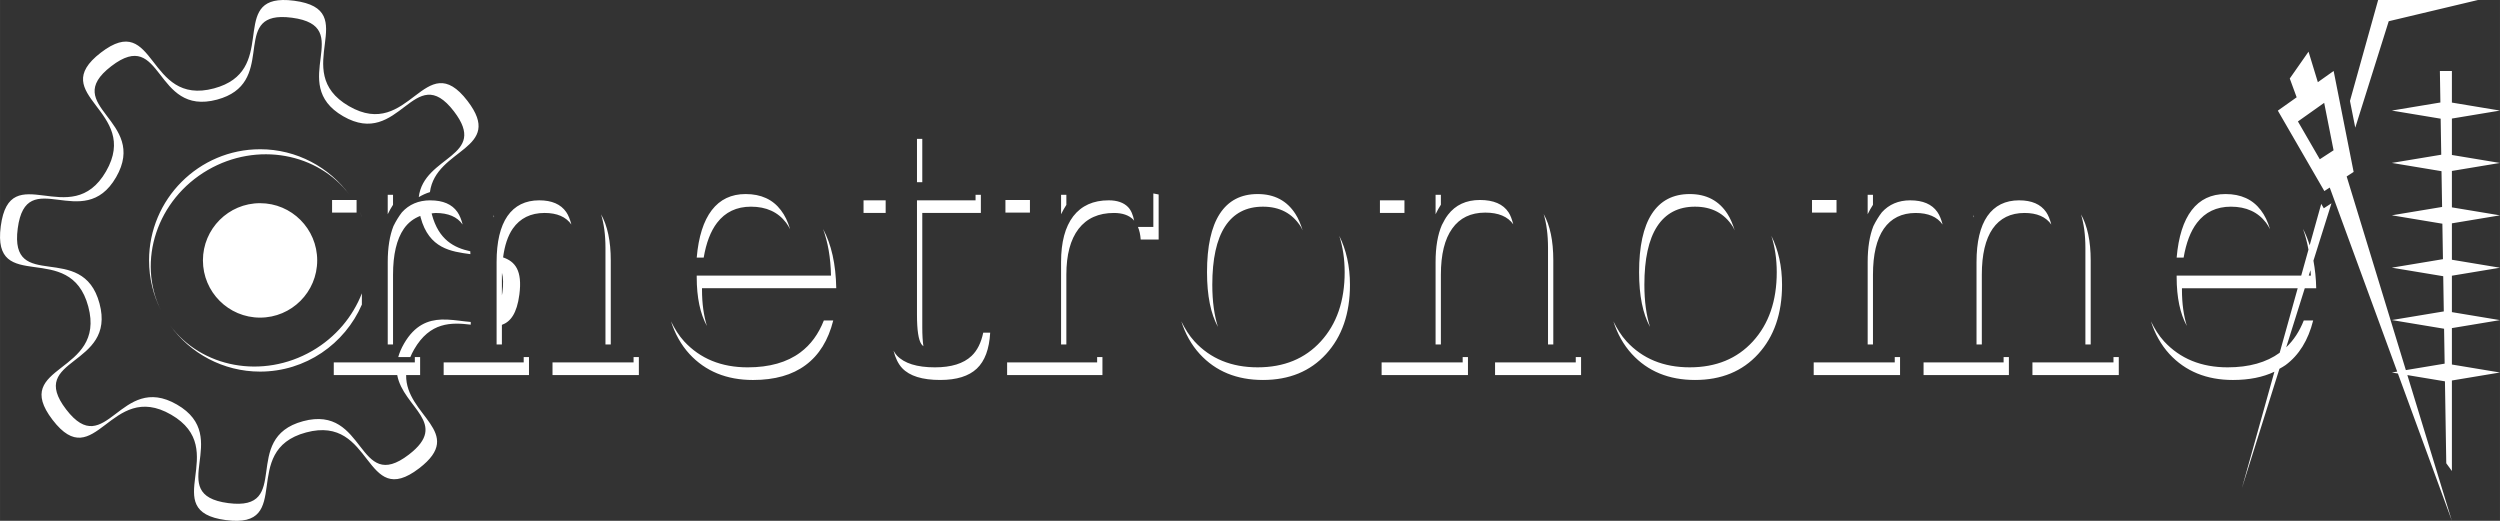 <?xml version="1.0" encoding="UTF-8" standalone="no"?>
<!-- Created with Inkscape (http://www.inkscape.org/) -->

<svg
   width="720"
   height="150"
   viewBox="0 0 190.5 39.688"
   version="1.1"
   id="svg1"
   inkscape:version="1.3.2 (091e20ef0f, 2023-11-25)"
   sodipodi:docname="title.svg"
   xmlns:inkscape="http://www.inkscape.org/namespaces/inkscape"
   xmlns:sodipodi="http://sodipodi.sourceforge.net/DTD/sodipodi-0.dtd"
   xmlns="http://www.w3.org/2000/svg"
   xmlns:svg="http://www.w3.org/2000/svg">
  <rect x="0" y="0" width="190.5" height="39.688" fill="#333333" stroke="none"/>
  <sodipodi:namedview
     id="namedview1"
     pagecolor="#505050"
     bordercolor="#eeeeee"
     borderopacity="1"
     inkscape:showpageshadow="0"
     inkscape:pageopacity="0"
     inkscape:pagecheckerboard="0"
     inkscape:deskcolor="#d1d1d1"
     inkscape:document-units="px"
     inkscape:zoom="0.4850447"
     inkscape:cx="471.0906"
     inkscape:cy="-202.04323"
     inkscape:window-width="1920"
     inkscape:window-height="1048"
     inkscape:window-x="0"
     inkscape:window-y="0"
     inkscape:window-maximized="1"
     inkscape:current-layer="layer1"
     showgrid="false" />
  <defs
     id="defs1" />
  <g
     inkscape:label="Calque 1"
     inkscape:groupmode="layer"
     id="layer1"
     transform="translate(-9.913,-249.677)">
    <path
       id="path22"
       style="fill:#ffffff;fill-opacity:1;stroke-width:0.325;paint-order:fill markers stroke"
       d="m 191.128,249.677 -2.147,7.691 0.404,2.037 2.55,-8.11 6.805,-1.619 z m -159.685,7.5e-4 c -3.912,0.087 -0.374,5.433 -5.222,6.734 -5.171,1.388 -4.377,-5.988 -8.625,-2.724 -4.247,3.264 3.073,4.405 0.396,9.048 -2.677,4.643 -7.324,-1.135 -8.022,4.181 -0.699,5.316 5.283,0.939 6.668,6.117 1.386,5.179 -5.98,4.383 -2.721,8.637 3.259,4.254 4.398,-3.077 9.035,-0.396 4.636,2.681 -1.133,7.334 4.175,8.034 5.308,0.7 0.937,-5.291 6.109,-6.679 5.171,-1.388 4.377,5.989 8.625,2.725 3.581,-2.752 -1.06,-3.994 -1,-7.099 h 1.065 v -1.37 h -0.403 v 0.407 h -6.177 v 0.962 h 4.835 c 0.455,2.495 4.005,3.668 0.887,6.063 -3.97,3.05 -3.227,-3.843 -8.06,-2.546 -4.833,1.297 -0.748,6.895 -5.709,6.241 -4.961,-0.654 0.432,-5.003 -3.902,-7.508 -4.333,-2.505 -5.398,4.345 -8.444,0.37 -3.046,-3.975 3.838,-3.231 2.543,-8.072 -1.295,-4.84 -6.885,-0.75 -6.232,-5.718 0.653,-4.968 4.996,0.432 7.497,-3.907 2.502,-4.339 -4.34,-5.406 -0.37,-8.456 3.97,-3.05 3.227,3.843 8.06,2.546 4.531,-1.216 1.224,-6.212 4.88,-6.293 0.244,-0.005 0.518,0.011 0.829,0.052 4.961,0.654 -0.432,5.003 3.902,7.508 4.333,2.505 5.398,-4.346 8.444,-0.37 2.674,3.49 -2.305,3.345 -2.683,6.533 0.271,-0.161 0.553,-0.293 0.851,-0.382 0.445,-3.366 5.716,-3.226 2.866,-6.945 -3.259,-4.254 -4.399,3.077 -9.035,0.396 -4.636,-2.681 1.133,-7.334 -4.175,-8.034 -0.332,-0.044 -0.626,-0.061 -0.887,-0.056 z m 154.381,3.936 -1.43,2.045 0.525,1.432 -1.434,1.017 3.544,6.128 0.411,-0.267 5.141,14.025 -0.412,0.068 0.465,0.077 4.115,11.225 -3.394,-11.105 2.864,0.476 0.101,6.244 0.429,0.589 v -6.897 l 3.664,-0.609 -3.664,-0.608 v -2.775 l 3.664,-0.608 -3.664,-0.609 v -2.775 l 3.664,-0.608 -3.664,-0.609 v -2.774 l 3.664,-0.609 -3.664,-0.608 v -2.775 l 3.664,-0.609 -3.664,-0.608 v -2.775 l 3.664,-0.608 -3.664,-0.609 v -2.409 h -0.916 l 0.039,2.402 -3.703,0.615 3.723,0.618 0.045,2.747 -3.768,0.625 3.788,0.629 0.045,2.726 -3.833,0.636 3.854,0.64 0.044,2.703 -3.898,0.648 3.919,0.65 0.043,2.683 -3.962,0.658 3.984,0.661 0.043,2.661 -2.956,0.491 -4.51,-14.756 0.531,-0.345 -1.523,-7.693 -1.204,0.854 z m 1.192,3.9 0.716,3.616 -1.05,0.683 -1.666,-2.881 z M 79.787,260.258 v 3.301 h 0.404 v -3.301 z m -50.058,0.792 c -4.662,0 -8.459,3.802 -8.459,8.471 0,1.363 0.326,2.652 0.9,3.794 -1.837,-3.736 -0.298,-8.442 3.585,-10.688 3.752,-2.169 8.393,-1.29 10.789,1.894 -1.541,-2.101 -4.019,-3.472 -6.815,-3.472 z m 68.069,3.369 v 2.551 H 96.625 c 0.112,0.27 0.185,0.587 0.209,0.962 h 1.368 v -3.436 c -0.141,-0.033 -0.267,-0.048 -0.404,-0.077 z m -31.067,0.045 c -1.092,0 -1.952,0.409 -2.58,1.227 -0.628,0.818 -1.011,2.024 -1.148,3.618 h 0.531 c 0.191,-1.122 0.527,-2.013 1.02,-2.656 0.628,-0.818 1.488,-1.227 2.58,-1.227 1.17,0 2.064,0.409 2.684,1.227 0.113,0.146 0.206,0.32 0.301,0.491 -0.169,-0.575 -0.401,-1.063 -0.704,-1.453 -0.619,-0.818 -1.514,-1.227 -2.684,-1.227 z m 39.014,0 c -1.273,0 -2.237,0.504 -2.89,1.512 -0.645,0.999 -0.967,2.481 -0.967,4.444 0,1.795 0.287,3.171 0.833,4.168 -0.277,-0.873 -0.43,-1.927 -0.43,-3.206 0,-1.964 0.323,-3.445 0.968,-4.444 0.654,-1.008 1.617,-1.512 2.89,-1.512 1.273,0 2.232,0.504 2.877,1.512 0.057,0.088 0.098,0.2 0.151,0.295 -0.149,-0.471 -0.324,-0.905 -0.554,-1.257 -0.645,-1.008 -1.604,-1.512 -2.877,-1.512 z m 32.925,0 c -1.273,0 -2.236,0.504 -2.89,1.512 -0.645,0.999 -0.968,2.481 -0.968,4.444 0,1.795 0.287,3.171 0.833,4.168 -0.277,-0.873 -0.43,-1.927 -0.43,-3.206 0,-1.964 0.322,-3.445 0.967,-4.444 0.654,-1.008 1.617,-1.512 2.89,-1.512 1.273,0 2.232,0.504 2.877,1.512 0.057,0.088 0.098,0.2 0.151,0.295 -0.149,-0.471 -0.324,-0.905 -0.554,-1.257 -0.645,-1.008 -1.604,-1.512 -2.877,-1.512 z m 40.833,0 c -1.092,0 -1.952,0.409 -2.58,1.227 -0.628,0.818 -1.011,2.024 -1.148,3.618 h 0.531 c 0.191,-1.122 0.527,-2.013 1.021,-2.656 0.628,-0.818 1.488,-1.227 2.58,-1.227 1.17,0 2.064,0.409 2.684,1.227 0.113,0.146 0.206,0.319 0.3,0.491 -0.169,-0.575 -0.401,-1.062 -0.704,-1.453 -0.619,-0.818 -1.514,-1.227 -2.684,-1.227 z m -140.046,0.058 v 1.48 c 0.124,-0.258 0.26,-0.495 0.404,-0.719 v -0.762 z m 44.794,0 v 0.421 h -4.464 v 8.721 c 0,1.163 0.112,1.908 0.336,2.235 0.042,0.062 0.097,0.111 0.153,0.161 -0.056,-0.373 -0.085,-0.851 -0.085,-1.434 v -8.721 h 4.464 v -1.383 z m 6.516,0 v 1.48 c 0.124,-0.256 0.26,-0.491 0.403,-0.712 v -0.769 z m 28.538,0 v 1.48 c 0.123,-0.262 0.26,-0.5 0.404,-0.726 v -0.755 z m 32.925,0 v 1.48 c 0.124,-0.258 0.26,-0.494 0.404,-0.718 v -0.762 z m -117.013,0.394 v 0.962 h 1.867 v -0.962 z m 51.31,0 v 0.962 h 1.867 v -0.962 z m 36.159,0 c -1.056,0 -1.863,0.383 -2.437,1.127 -0.05,0.071 -0.102,0.137 -0.15,0.212 -0.072,0.11 -0.137,0.23 -0.199,0.353 -0.039,0.072 -0.079,0.141 -0.116,0.216 -0.318,0.737 -0.479,1.676 -0.479,2.821 v 6.279 h 0.404 v -5.317 c 0,-1.542 0.288,-2.713 0.864,-3.514 0.576,-0.81 1.415,-1.215 2.516,-1.215 1.009,0 1.717,0.302 2.136,0.893 -0.096,-0.366 -0.209,-0.686 -0.359,-0.911 -0.413,-0.629 -1.14,-0.944 -2.18,-0.944 z m 25.303,0 v 0.962 h 1.868 v -0.962 z m -105.279,0.026 c -0.913,0 -1.629,0.317 -2.171,0.914 -0.238,0.311 -0.454,0.659 -0.646,1.051 -0.286,0.725 -0.435,1.633 -0.435,2.739 v 6.279 h 0.404 v -5.317 c 0,-1.533 0.275,-2.7 0.826,-3.501 0.328,-0.47 0.752,-0.784 1.251,-0.978 0.263,-0.102 0.551,-0.165 0.862,-0.191 -0.311,0.026 -0.599,0.089 -0.862,0.191 0.009,0.038 0.015,0.073 0.025,0.112 0.64,2.391 2.328,2.602 3.793,2.803 -0.004,-0.071 -0.003,-0.151 -0.009,-0.219 -1.227,-0.267 -2.405,-0.859 -2.928,-2.814 -0.007,-0.025 -0.01,-0.048 -0.016,-0.073 0.104,-0.009 0.2,-0.031 0.31,-0.031 0.955,0 1.639,0.292 2.051,0.878 0.001,0.002 0.002,0.005 0.003,0.007 -0.101,-0.389 -0.231,-0.722 -0.407,-0.968 -0.413,-0.586 -1.096,-0.879 -2.051,-0.879 z m 8.295,0 c -1.058,0 -1.867,0.4 -2.426,1.201 -0.55,0.801 -0.825,1.969 -0.825,3.502 v 6.279 h 0.403 v -1.492 c 0.656,-0.237 1.14,-0.858 1.331,-2.306 0.244,-1.857 -0.335,-2.523 -1.24,-2.835 -0.021,0.161 -0.037,0.329 -0.051,0.5 0.013,-0.172 0.03,-0.339 0.051,-0.5 0.118,-0.898 0.357,-1.635 0.735,-2.186 0.559,-0.801 1.368,-1.201 2.426,-1.201 0.949,0 1.629,0.294 2.043,0.881 -0.1,-0.38 -0.226,-0.709 -0.395,-0.952 -0.413,-0.594 -1.097,-0.891 -2.051,-0.891 z m 24.71,0 v 0.962 h 1.686 v -0.962 z m 18.678,0 c -1.17,0 -2.069,0.405 -2.697,1.214 -0.619,0.81 -0.929,1.973 -0.929,3.489 v 6.279 h 0.403 v -5.317 c 0,-1.516 0.31,-2.679 0.929,-3.488 0.628,-0.81 1.526,-1.214 2.696,-1.214 0.645,0 1.136,0.168 1.471,0.504 0.027,0.027 0.047,0.062 0.072,0.091 -0.088,-0.434 -0.229,-0.806 -0.476,-1.054 -0.335,-0.336 -0.825,-0.504 -1.47,-0.504 z m 20.672,0 v 0.962 h 1.868 v -0.962 z m 40.417,0 c -0.912,0 -1.627,0.316 -2.168,0.911 -0.238,0.311 -0.455,0.661 -0.648,1.054 -0.286,0.725 -0.435,1.633 -0.435,2.739 v 6.279 h 0.404 v -5.317 c 0,-1.533 0.275,-2.7 0.826,-3.501 0.559,-0.801 1.368,-1.201 2.426,-1.201 0.955,0 1.638,0.292 2.051,0.878 10e-4,0.002 0.002,0.005 0.004,0.007 -0.101,-0.39 -0.231,-0.723 -0.407,-0.969 -0.413,-0.586 -1.097,-0.879 -2.051,-0.879 z m 8.295,0 c -1.058,0 -1.866,0.4 -2.425,1.201 -0.55,0.801 -0.826,1.969 -0.826,3.502 v 6.279 h 0.404 v -5.317 c 0,-1.533 0.275,-2.7 0.825,-3.501 0.559,-0.801 1.368,-1.201 2.426,-1.201 0.949,0 1.629,0.294 2.043,0.881 -0.1,-0.38 -0.226,-0.709 -0.395,-0.952 -0.413,-0.594 -1.097,-0.891 -2.051,-0.891 z m -134.047,0.218 c -2.405,-1.6e-4 -4.354,1.952 -4.354,4.36 1.4e-5,2.408 1.949,4.361 4.354,4.36 2.405,-2e-5 4.354,-1.952 4.354,-4.36 -1.5e-5,-2.408 -1.949,-4.36 -4.354,-4.36 z m 157.844,0.008 -0.586,0.381 -0.194,-0.336 -0.881,3.155 c -0.143,-0.446 -0.305,-0.871 -0.511,-1.249 0.177,0.486 0.317,1.013 0.418,1.582 l -0.552,1.978 h -9.492 v 0.103 c 0,1.58 0.27,2.81 0.777,3.732 -0.239,-0.774 -0.373,-1.685 -0.373,-2.77 v -0.103 h 8.82 l -1.373,4.918 c -1.01,0.737 -2.33,1.11 -3.967,1.11 -2.004,0 -3.617,-0.659 -4.838,-1.976 -0.414,-0.453 -0.731,-0.976 -1.004,-1.529 0.302,0.949 0.763,1.785 1.408,2.491 1.221,1.318 2.834,1.977 4.838,1.977 1.232,0 2.285,-0.211 3.161,-0.628 l -2.478,8.878 2.863,-9.104 c 0.157,-0.092 0.322,-0.175 0.466,-0.282 1.024,-0.758 1.725,-1.89 2.103,-3.398 h -0.716 c -0.323,0.824 -0.771,1.503 -1.338,2.043 l 1.414,-4.498 h 0.872 c -0.013,-0.763 -0.092,-1.455 -0.211,-2.103 z m -150.221,0.71 c 0.048,0.104 0.092,0.209 0.135,0.314 v -0.005 c -0.045,-0.103 -0.086,-0.209 -0.134,-0.31 z m 90.19,0.111 c 0.213,0.716 0.33,1.564 0.33,2.571 v 7.364 h 0.403 v -6.402 c 0,-1.511 -0.253,-2.676 -0.733,-3.533 z m -71.825,0.026 c 0.214,0.715 0.332,1.554 0.332,2.545 v 7.364 h 0.404 v -6.402 c 0,-1.486 -0.255,-2.643 -0.735,-3.507 z m 112.772,0 c 0.214,0.715 0.332,1.554 0.332,2.545 v 7.364 h 0.404 v -6.402 c 0,-1.486 -0.255,-2.643 -0.736,-3.507 z m -8.232,0.03 c 0.019,0.065 0.045,0.123 0.062,0.19 0.006,-0.013 0.013,-0.023 0.018,-0.035 -0.027,-0.051 -0.052,-0.105 -0.081,-0.155 z m -112.772,5.4e-4 c 0.019,0.065 0.045,0.123 0.062,0.19 0.006,-0.013 0.012,-0.023 0.018,-0.035 -0.027,-0.051 -0.051,-0.105 -0.08,-0.154 z m 25.144,1.076 c 0.366,1.007 0.581,2.179 0.605,3.558 H 63.002 v 0.103 c 0,1.581 0.27,2.812 0.777,3.733 -0.239,-0.775 -0.374,-1.686 -0.374,-2.772 v -0.103 h 10.23 c -0.032,-1.838 -0.37,-3.343 -1.008,-4.52 z m 39.338,0.528 c 0.265,0.832 0.41,1.75 0.41,2.771 0,2.188 -0.606,3.945 -1.819,5.272 -1.204,1.318 -2.808,1.976 -4.812,1.976 -1.995,0 -3.599,-0.659 -4.812,-1.976 -0.414,-0.453 -0.731,-0.976 -1.004,-1.529 0.302,0.949 0.762,1.785 1.407,2.491 1.213,1.318 2.817,1.977 4.813,1.977 2.004,0 3.608,-0.659 4.812,-1.977 1.213,-1.326 1.819,-3.084 1.819,-5.271 0,-1.439 -0.289,-2.671 -0.813,-3.733 z m 32.925,0 c 0.265,0.832 0.41,1.75 0.41,2.771 0,2.188 -0.606,3.945 -1.819,5.272 -1.204,1.318 -2.808,1.976 -4.812,1.976 -1.995,0 -3.599,-0.659 -4.812,-1.976 -0.414,-0.453 -0.731,-0.976 -1.004,-1.529 0.302,0.949 0.763,1.785 1.408,2.491 1.213,1.318 2.817,1.977 4.812,1.977 2.004,0 3.608,-0.659 4.812,-1.977 1.213,-1.326 1.819,-3.084 1.819,-5.271 0,-1.439 -0.289,-2.671 -0.813,-3.733 z m 41.077,2.621 c 0.007,0.142 0.034,0.262 0.037,0.409 h -0.166 z m -137.806,0.198 c 0.096,0.375 0.114,0.858 0.032,1.488 -0.011,0.082 -0.025,0.154 -0.038,0.231 v -1.58 c 0,-0.049 0.006,-0.09 0.006,-0.139 z m -10.676,1.561 c -0.688,1.763 -1.979,3.341 -3.784,4.385 -3.774,2.182 -8.45,1.282 -10.834,-1.947 1.538,2.133 4.04,3.526 6.86,3.526 3.469,0 6.455,-2.106 7.758,-5.107 z m 6.073,1.998 c -1.022,0.037 -2.042,0.412 -2.863,1.836 -0.21,0.364 -0.349,0.702 -0.439,1.023 h 0.921 c 0.08,-0.188 0.17,-0.379 0.286,-0.579 1.218,-2.113 2.842,-2.067 4.318,-1.891 v -0.205 c -0.558,-0.043 -1.166,-0.154 -1.786,-0.181 -0.146,-0.007 -0.291,-0.008 -0.437,-0.003 z m 29.13,0.069 c -0.406,1.034 -1,1.85 -1.791,2.436 -1.015,0.758 -2.353,1.137 -4.013,1.137 -2.004,0 -3.616,-0.659 -4.838,-1.976 -0.414,-0.453 -0.731,-0.976 -1.004,-1.529 0.302,0.949 0.763,1.785 1.408,2.491 1.221,1.318 2.834,1.977 4.838,1.977 1.66,0 2.998,-0.379 4.013,-1.137 1.024,-0.758 1.724,-1.89 2.103,-3.398 z m 12.145,0.93 c -0.159,0.765 -0.453,1.361 -0.893,1.777 -0.611,0.577 -1.54,0.866 -2.787,0.866 -1.368,0 -2.335,-0.301 -2.903,-0.904 -0.096,-0.103 -0.173,-0.236 -0.252,-0.364 0.142,0.557 0.357,1.004 0.656,1.326 0.568,0.603 1.535,0.904 2.903,0.904 1.247,0 2.176,-0.289 2.787,-0.866 0.611,-0.577 0.95,-1.49 1.019,-2.739 z m -35.017,1.86 v 0.407 h -6.099 v 0.962 h 6.502 v -1.37 z m 8.373,0 v 0.407 h -6.177 v 0.962 h 6.58 v -1.37 z m 35.324,0 v 0.407 h -6.86 v 0.962 h 7.264 v -1.37 z m 27.854,0 v 0.407 h -6.177 v 0.962 h 6.58 v -1.37 z m 8.618,0 v 0.407 h -6.15 v 0.962 h 6.554 v -1.37 z m 24.307,0 v 0.407 h -6.176 v 0.962 h 6.58 v -1.37 z m 8.295,0 v 0.407 h -6.099 v 0.962 h 6.502 v -1.37 z m 8.373,0 v 0.407 h -6.176 v 0.962 h 6.58 v -1.37 z" />
  </g>
</svg>
